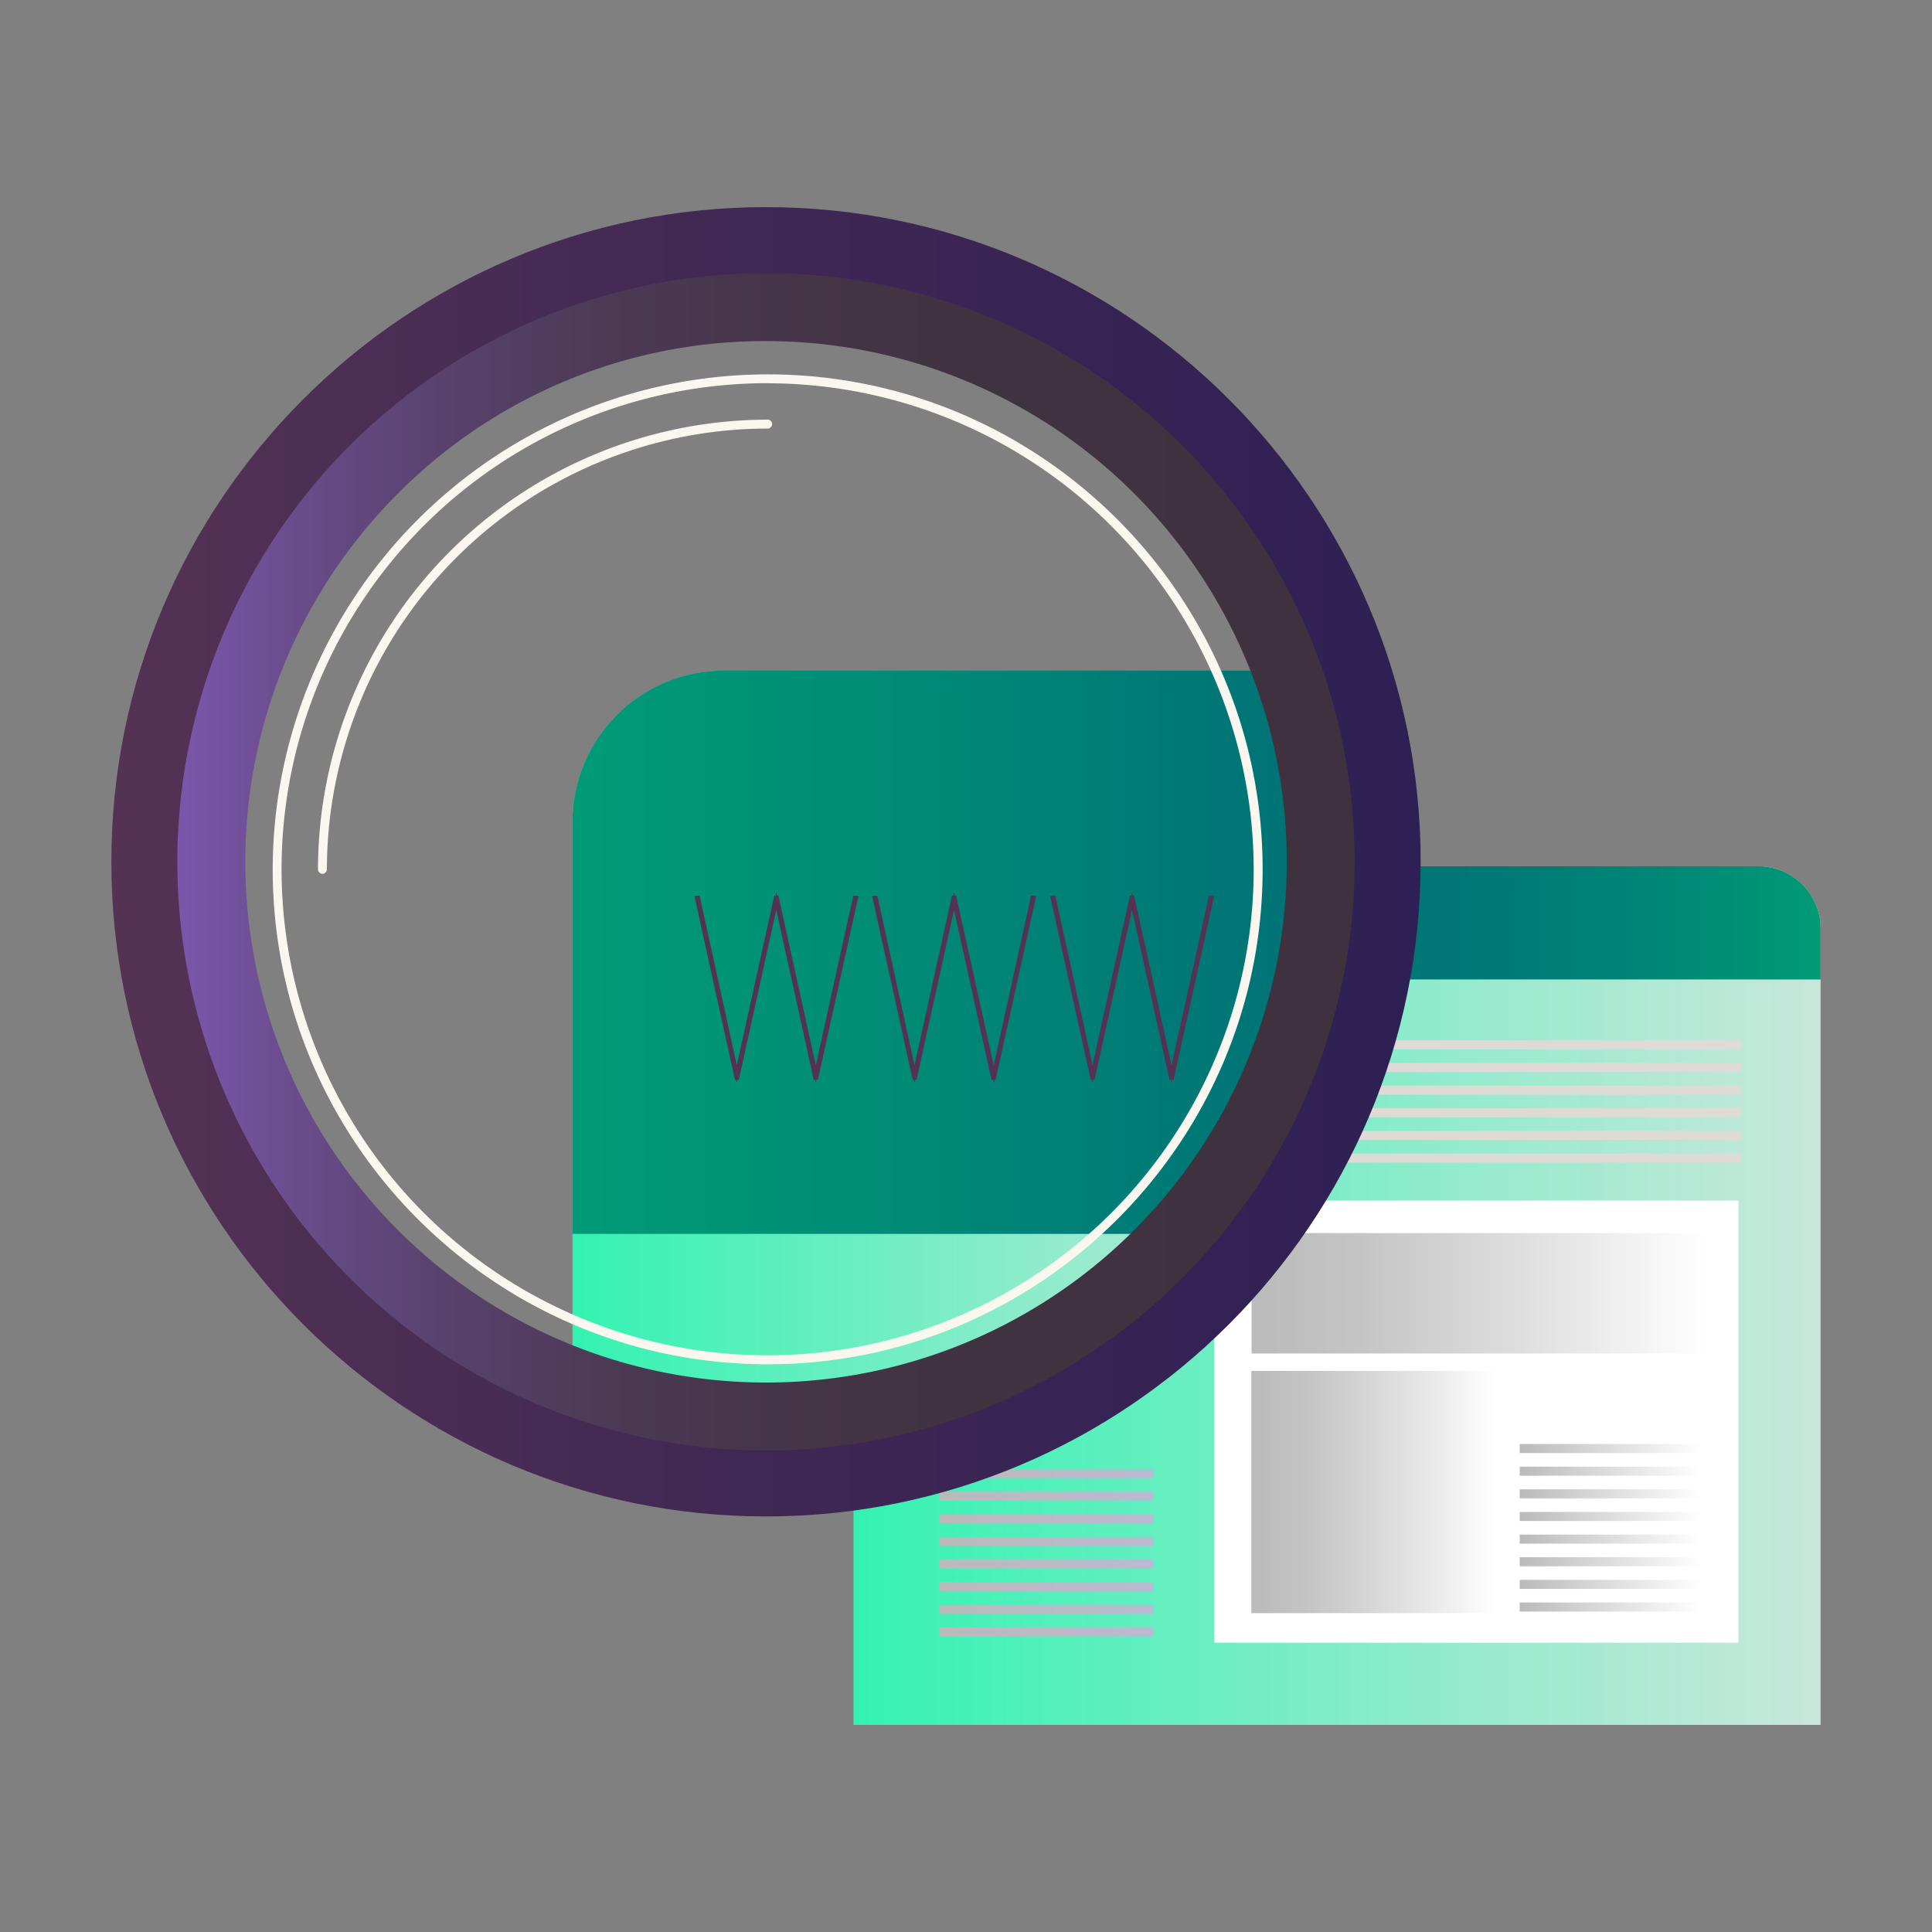 <svg xmlns="http://www.w3.org/2000/svg" xmlns:xlink="http://www.w3.org/1999/xlink" viewBox="0 0 512 512"><rect x="0" y="0" width="512" height="512" fill="#808080" stroke="none"/><defs><linearGradient id="linear-gradient" x1="482.45" y1="343.34" x2="226.18" y2="343.34" gradientUnits="userSpaceOnUse"><stop offset="0" stop-color="#c8e7db"/><stop offset="0.3" stop-color="#9fead0"/><stop offset="0.97" stop-color="#38f2b3"/><stop offset="1" stop-color="#33f2b2"/></linearGradient><linearGradient id="linear-gradient-2" x1="452.1" y1="342.74" x2="331.68" y2="342.74" gradientUnits="userSpaceOnUse"><stop offset="0" stop-color="#fff"/><stop offset="0.34" stop-color="#e3e3e3"/><stop offset="0.76" stop-color="#c5c5c5"/><stop offset="1" stop-color="#bababa"/></linearGradient><linearGradient id="linear-gradient-3" x1="396.63" y1="395.41" x2="331.62" y2="395.41" xlink:href="#linear-gradient-2"/><linearGradient id="linear-gradient-4" x1="226.18" y1="244.57" x2="482.45" y2="244.57" gradientUnits="userSpaceOnUse"><stop offset="0" stop-color="#006e76"/><stop offset="0.42" stop-color="#007076"/><stop offset="0.65" stop-color="#007876"/><stop offset="0.83" stop-color="#008676"/><stop offset="0.99" stop-color="#009976"/><stop offset="1" stop-color="#009b76"/></linearGradient><linearGradient id="linear-gradient-5" x1="305.64" y1="390.52" x2="249.03" y2="390.52" gradientUnits="userSpaceOnUse"><stop offset="0" stop-color="#babad3"/><stop offset="1" stop-color="#bababa"/></linearGradient><linearGradient id="linear-gradient-6" x1="305.64" y1="396.52" x2="249.03" y2="396.52" xlink:href="#linear-gradient-5"/><linearGradient id="linear-gradient-7" x1="305.64" y1="402.52" x2="249.03" y2="402.52" xlink:href="#linear-gradient-5"/><linearGradient id="linear-gradient-8" x1="305.64" y1="408.52" x2="249.03" y2="408.52" xlink:href="#linear-gradient-5"/><linearGradient id="linear-gradient-9" x1="305.64" y1="414.52" x2="249.03" y2="414.52" xlink:href="#linear-gradient-5"/><linearGradient id="linear-gradient-10" x1="305.64" y1="420.52" x2="249.03" y2="420.52" xlink:href="#linear-gradient-5"/><linearGradient id="linear-gradient-11" x1="305.64" y1="426.52" x2="249.03" y2="426.52" xlink:href="#linear-gradient-5"/><linearGradient id="linear-gradient-12" x1="305.64" y1="432.52" x2="249.03" y2="432.52" xlink:href="#linear-gradient-5"/><linearGradient id="linear-gradient-13" x1="450.96" y1="383.88" x2="402.74" y2="383.88" gradientUnits="userSpaceOnUse"><stop offset="0" stop-color="#fff"/><stop offset="0.61" stop-color="#d6d6d6"/><stop offset="1" stop-color="#bababa"/></linearGradient><linearGradient id="linear-gradient-14" x1="450.96" y1="389.88" x2="402.74" y2="389.88" xlink:href="#linear-gradient-13"/><linearGradient id="linear-gradient-15" x1="450.96" y1="395.88" x2="402.74" y2="395.88" xlink:href="#linear-gradient-13"/><linearGradient id="linear-gradient-16" x1="450.96" y1="401.88" x2="402.74" y2="401.88" xlink:href="#linear-gradient-13"/><linearGradient id="linear-gradient-17" x1="450.96" y1="407.88" x2="402.74" y2="407.88" xlink:href="#linear-gradient-13"/><linearGradient id="linear-gradient-18" x1="450.96" y1="413.88" x2="402.74" y2="413.88" xlink:href="#linear-gradient-13"/><linearGradient id="linear-gradient-19" x1="450.96" y1="419.88" x2="402.74" y2="419.88" xlink:href="#linear-gradient-13"/><linearGradient id="linear-gradient-20" x1="450.96" y1="425.88" x2="402.74" y2="425.88" xlink:href="#linear-gradient-13"/><linearGradient id="linear-gradient-21" x1="359.02" y1="281.07" x2="151.72" y2="281.07" xlink:href="#linear-gradient"/><linearGradient id="linear-gradient-22" x1="359.02" y1="252.41" x2="151.72" y2="252.41" gradientUnits="userSpaceOnUse"><stop offset="0" stop-color="#006e76"/><stop offset="0.6" stop-color="#008c76"/><stop offset="1" stop-color="#009b76"/></linearGradient><linearGradient id="linear-gradient-23" x1="29.55" y1="228.38" x2="376.53" y2="228.38" gradientUnits="userSpaceOnUse"><stop offset="0" stop-color="#543254"/><stop offset="0.53" stop-color="#3e2754"/><stop offset="1" stop-color="#2e2054"/></linearGradient><linearGradient id="linear-gradient-24" x1="47.05" y1="228.38" x2="359.02" y2="228.38" gradientUnits="userSpaceOnUse"><stop offset="0" stop-color="#7b56ab"/><stop offset="0.03" stop-color="#7653a2"/><stop offset="0.13" stop-color="#654983"/><stop offset="0.24" stop-color="#57416a"/><stop offset="0.36" stop-color="#4c3a56"/><stop offset="0.51" stop-color="#453548"/><stop offset="0.68" stop-color="#403340"/><stop offset="1" stop-color="#3f323e"/></linearGradient></defs><title>WWW</title><g id="WWW"><path d="M226.18,229.58H466a16.48,16.48,0,0,1,16.48,16.48V457.11a0,0,0,0,1,0,0H226.18a0,0,0,0,1,0,0V229.58A0,0,0,0,1,226.18,229.58Z" style="fill:url(#linear-gradient)"/><rect x="321.8" y="318.18" width="138.91" height="117.15" style="fill:#fff"/><rect x="331.68" y="326.78" width="120.42" height="31.91" style="fill:url(#linear-gradient-2)"/><rect x="331.62" y="363.31" width="65" height="64.19" style="fill:url(#linear-gradient-3)"/><path d="M226.18,229.58H466a16.48,16.48,0,0,1,16.48,16.48v13.51a0,0,0,0,1,0,0H226.18a0,0,0,0,1,0,0v-30A0,0,0,0,1,226.18,229.58Z" style="fill:url(#linear-gradient-4)"/><rect x="249.03" y="389.32" width="56.61" height="2.4" style="fill:url(#linear-gradient-5)"/><rect x="249.03" y="395.32" width="56.61" height="2.4" style="fill:url(#linear-gradient-6)"/><rect x="249.03" y="401.32" width="56.61" height="2.4" style="fill:url(#linear-gradient-7)"/><rect x="249.03" y="407.32" width="56.61" height="2.4" style="fill:url(#linear-gradient-8)"/><rect x="249.03" y="413.32" width="56.61" height="2.4" style="fill:url(#linear-gradient-9)"/><rect x="249.03" y="419.32" width="56.61" height="2.4" style="fill:url(#linear-gradient-10)"/><rect x="249.03" y="425.32" width="56.61" height="2.4" style="fill:url(#linear-gradient-11)"/><rect x="249.03" y="431.32" width="56.61" height="2.4" style="fill:url(#linear-gradient-12)"/><rect x="348.36" y="275.7" width="113.01" height="2.4" style="fill:#dedad5"/><rect x="348.36" y="281.7" width="113.01" height="2.4" style="fill:#dedad5"/><rect x="348.36" y="287.7" width="113.01" height="2.4" style="fill:#dedad5"/><rect x="348.36" y="293.7" width="113.01" height="2.4" style="fill:#dedad5"/><rect x="348.36" y="299.7" width="113.01" height="2.4" style="fill:#dedad5"/><rect x="348.36" y="305.7" width="113.01" height="2.4" style="fill:#dedad5"/><rect x="402.74" y="382.68" width="48.21" height="2.4" style="fill:url(#linear-gradient-13)"/><rect x="402.74" y="388.68" width="48.21" height="2.4" style="fill:url(#linear-gradient-14)"/><rect x="402.74" y="394.68" width="48.21" height="2.4" style="fill:url(#linear-gradient-15)"/><rect x="402.74" y="400.68" width="48.21" height="2.4" style="fill:url(#linear-gradient-16)"/><rect x="402.74" y="406.68" width="48.21" height="2.4" style="fill:url(#linear-gradient-17)"/><rect x="402.74" y="412.68" width="48.21" height="2.4" style="fill:url(#linear-gradient-18)"/><rect x="402.74" y="418.68" width="48.21" height="2.4" style="fill:url(#linear-gradient-19)"/><rect x="402.74" y="424.68" width="48.21" height="2.4" style="fill:url(#linear-gradient-20)"/><path d="M359,229.36a155.9,155.9,0,0,0-8.4-51.59H191.86a40.14,40.14,0,0,0-40.14,40.14V375.72a155.77,155.77,0,0,0,51.88,8.64C288.78,384.06,358.49,314.54,359,229.36Z" style="fill:url(#linear-gradient-21)"/><path d="M323.62,327a155.62,155.62,0,0,0,27-149.27H191.86a40.14,40.14,0,0,0-40.14,40.14V327Z" style="fill:url(#linear-gradient-22)"/><path d="M216.2,284.63l10.33-46.77h.37l-10.55,47.8h-.3l-10.33-46.84L195.4,285.66h-.23l-10.54-47.8H185l10.26,46.77,10.33-46.77h.29Z" style="fill:none;stroke:#543254;stroke-miterlimit:10"/><path d="M263.34,284.63l10.32-46.77H274l-10.55,47.8h-.29l-10.33-46.84-10.33,46.84h-.22l-10.55-47.8h.37l10.25,46.77,10.33-46.77h.3Z" style="fill:none;stroke:#543254;stroke-miterlimit:10"/><path d="M310.47,284.63l10.33-46.77h.37l-10.55,47.8h-.3L300,238.82l-10.32,46.84h-.22l-10.55-47.8h.36l10.26,46.77,10.33-46.77h.29Z" style="fill:none;stroke:#543254;stroke-miterlimit:10"/><path d="M203,401.87c-95.67,0-173.49-77.83-173.49-173.49S107.37,54.89,203,54.89s173.49,77.83,173.49,173.49S298.7,401.87,203,401.87Zm0-312C126.68,89.9,64.55,152,64.55,228.38S126.68,366.86,203,366.86s138.48-62.12,138.48-138.48S279.4,89.9,203,89.9Z" style="fill:url(#linear-gradient-23)"/><path d="M203,90.39a138,138,0,1,1-97.57,40.42A137.12,137.12,0,0,1,203,90.39m0-18a156,156,0,1,0,156,156,156,156,0,0,0-156-156Z" style="fill:url(#linear-gradient-24)"/><path d="M203.44,361.55c-72.33,0-131.17-58.85-131.17-131.17A131.32,131.32,0,0,1,203.44,99.21c72.32,0,131.17,58.84,131.17,131.17S275.76,361.55,203.44,361.55Zm0-260a128.81,128.81,0,1,0,128.8,128.81A129,129,0,0,0,203.44,101.57Z" style="fill:#faf7f0"/><path d="M85.45,231.56a1.18,1.18,0,0,1-1.18-1.18A119.31,119.31,0,0,1,203.44,111.21a1.18,1.18,0,0,1,0,2.36A116.94,116.94,0,0,0,86.63,230.38,1.18,1.18,0,0,1,85.45,231.56Z" style="fill:#faf7f0"/></g></svg>